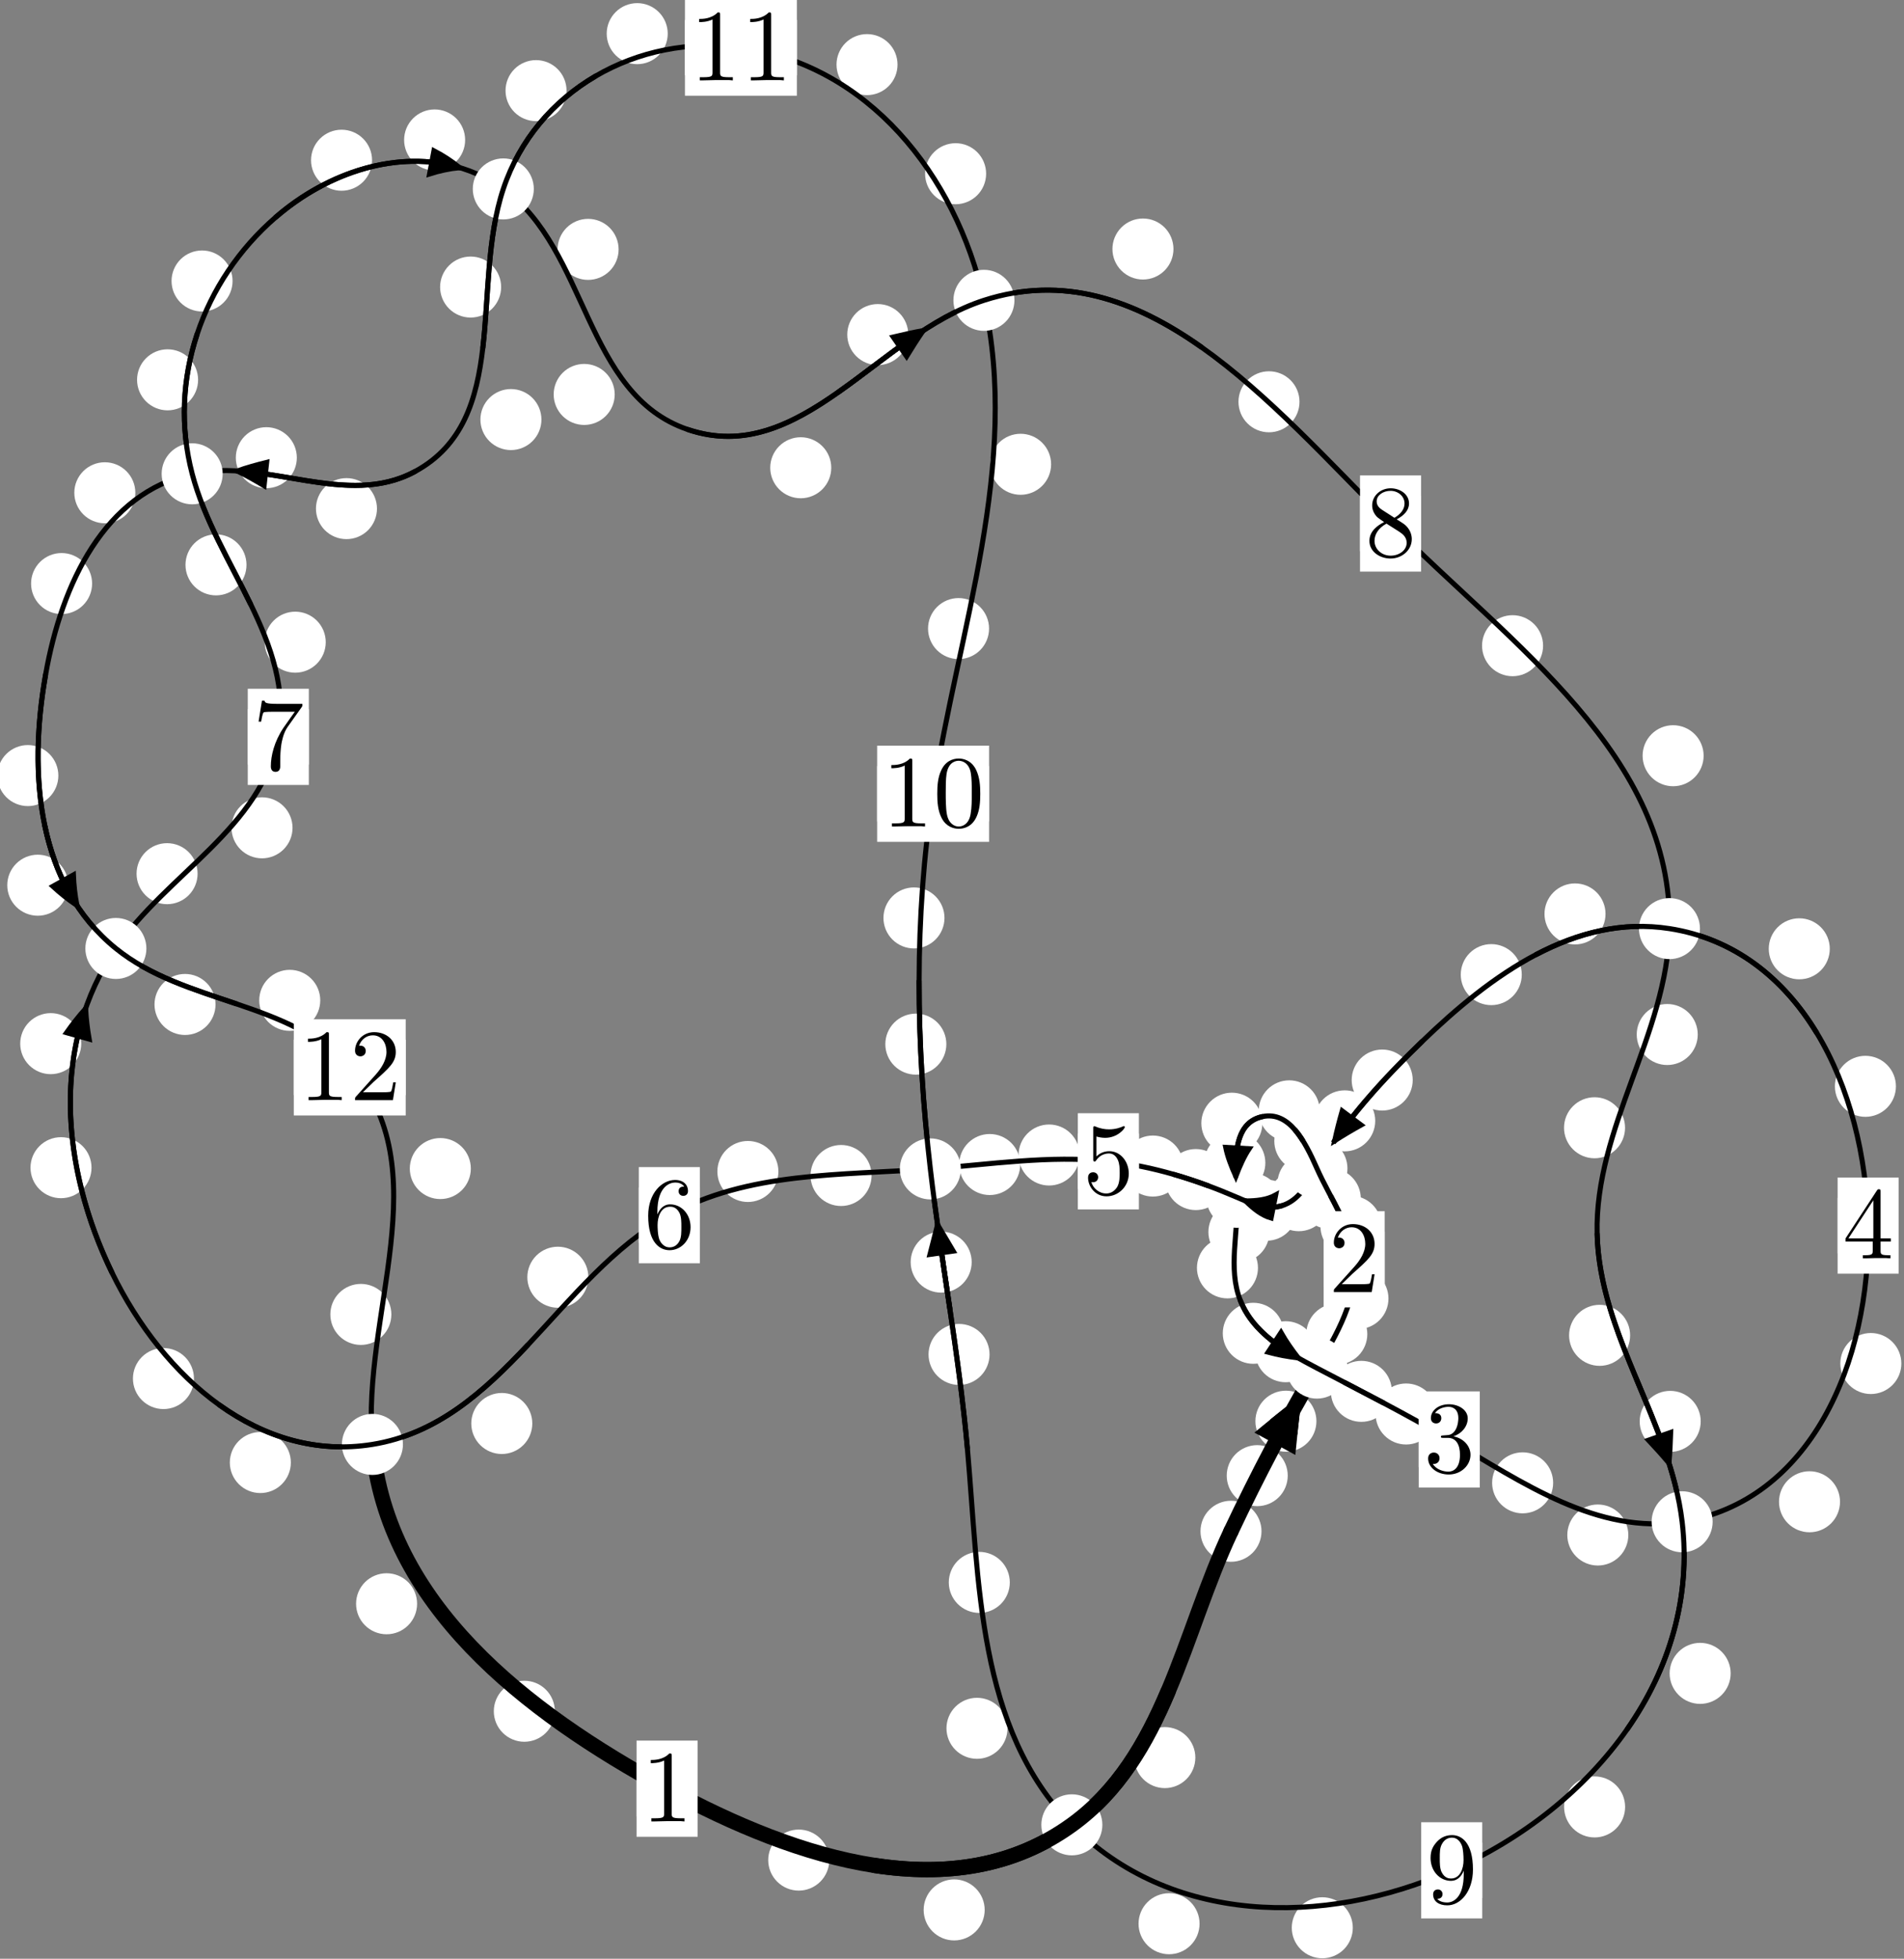 <?xml version="1.0"?>
<!-- Created by MetaPost 1.999 on 2021.07.05:2353 -->
<svg version="1.1" xmlns="http://www.w3.org/2000/svg" xmlns:xlink="http://www.w3.org/1999/xlink" width="186.505" height="191.851" viewBox="0 0 186.505 191.851">
<rect x="0" y="0" width="186.505" height="191.851" fill="#808080" stroke="none"/>
<!-- Original BoundingBox: -129.260239 -57.805389 57.244904 134.045685 -->
  <defs>
    <g transform="scale(0.01,0.01)" id="GLYPHcmr10_48">
      <path style="fill-rule: evenodd;" d="M460 -320C460 -400,455 -480,420 -554C374 -650,292 -666,250 -666C190 -666,117 -640,76 -547C44 -478,39 -400,39 -320C39 -245,43 -155,84 -79C127 2,200 22,249 22C303 22,379 1,423 -94C455 -163,460 -241,460 -320M249 -0C210 -0,151 -25,133 -121C122 -181,122 -273,122 -332C122 -396,122 -462,130 -516C149 -635,224 -644,249 -644C282 -644,348 -626,367 -527C377 -471,377 -395,377 -332C377 -257,377 -189,366 -125C351 -30,294 -0,249 -0"></path>
    </g>
    <g transform="scale(0.01,0.01)" id="GLYPHcmr10_49">
      <path style="fill-rule: evenodd;" d="M294 -640C294 -664,294 -666,271 -666C209 -602,121 -602,89 -602L89 -571C109 -571,168 -571,220 -597L220 -79C220 -43,217 -31,127 -31L95 -31L95 -0L257 -0L130 -3L217 -3L257 -3L297 -3L384 -3L419 -0L419 -31L387 -31C297 -31,294 -42,294 -79"></path>
    </g>
    <g transform="scale(0.01,0.01)" id="GLYPHcmr10_50">
      <path style="fill-rule: evenodd;" d="M127 -77L233 -180C389 -318,449 -372,449 -472C449 -586,359 -666,237 -666C124 -666,50 -574,50 -485C50 -429,100 -429,103 -429C120 -429,155 -441,155 -482C155 -508,137 -534,102 -534C94 -534,92 -534,89 -533C112 -598,166 -635,224 -635C315 -635,358 -554,358 -472C358 -392,308 -313,253 -251L61 -37C50 -26,50 -24,50 -0L421 -0L449 -174L424 -174C419 -144,412 -100,402 -85C395 -77,329 -77,307 -77"></path>
    </g>
    <g transform="scale(0.01,0.01)" id="GLYPHcmr10_51">
      <path style="fill-rule: evenodd;" d="M290 -352C372 -379,430 -449,430 -528C430 -610,342 -666,246 -666C145 -666,69 -606,69 -530C69 -497,91 -478,120 -478C151 -478,171 -500,171 -529C171 -579,124 -579,109 -579C140 -628,206 -641,242 -641C283 -641,338 -619,338 -529C338 -517,336 -459,310 -415C280 -367,246 -364,221 -363C213 -362,189 -360,182 -360C174 -359,167 -358,167 -348C167 -337,174 -337,191 -337L235 -337C317 -337,354 -269,354 -171C354 -35,285 -6,241 -6C198 -6,123 -23,88 -82C123 -77,154 -99,154 -137C154 -173,127 -193,98 -193C74 -193,42 -179,42 -135C42 -44,135 22,244 22C366 22,457 -69,457 -171C457 -253,394 -331,290 -352"></path>
    </g>
    <g transform="scale(0.01,0.01)" id="GLYPHcmr10_52">
      <path style="fill-rule: evenodd;" d="M294 -165L294 -78C294 -42,292 -31,218 -31L197 -31L197 -0L332 -0L238 -3L290 -3L332 -3L374 -3L427 -3L468 -0L468 -31L447 -31C373 -31,371 -42,371 -78L371 -165L471 -165L471 -196L371 -196L371 -651C371 -671,371 -677,355 -677C346 -677,343 -677,335 -665L28 -196L28 -165M300 -196L56 -196L300 -569"></path>
    </g>
    <g transform="scale(0.01,0.01)" id="GLYPHcmr10_53">
      <path style="fill-rule: evenodd;" d="M449 -201C449 -320,367 -420,259 -420C211 -420,168 -404,132 -369L132 -564C152 -558,185 -551,217 -551C340 -551,410 -642,410 -655C410 -661,407 -666,400 -666C399 -666,397 -666,392 -663C372 -654,323 -634,256 -634C216 -634,170 -641,123 -662C115 -665,113 -665,111 -665C101 -665,101 -657,101 -641L101 -345C101 -327,101 -319,115 -319C122 -319,124 -322,128 -328C139 -344,176 -398,257 -398C309 -398,334 -352,342 -334C358 -297,360 -258,360 -208C360 -173,360 -113,336 -71C312 -32,275 -6,229 -6C156 -6,99 -59,82 -118C85 -117,88 -116,99 -116C132 -116,149 -141,149 -165C149 -189,132 -214,99 -214C85 -214,50 -207,50 -161C50 -75,119 22,231 22C347 22,449 -74,449 -201"></path>
    </g>
    <g transform="scale(0.01,0.01)" id="GLYPHcmr10_54">
      <path style="fill-rule: evenodd;" d="M132 -328L132 -352C132 -605,256 -641,307 -641C331 -641,373 -635,395 -601C380 -601,340 -601,340 -556C340 -525,364 -510,386 -510C402 -510,432 -519,432 -558C432 -618,388 -666,305 -666C177 -666,42 -537,42 -316C42 -49,158 22,251 22C362 22,457 -72,457 -204C457 -331,368 -427,257 -427C189 -427,152 -376,132 -328M251 -6C188 -6,158 -66,152 -81C134 -128,134 -208,134 -226C134 -304,166 -404,256 -404C272 -404,318 -404,349 -342C367 -305,367 -254,367 -205C367 -157,367 -107,350 -71C320 -11,274 -6,251 -6"></path>
    </g>
    <g transform="scale(0.01,0.01)" id="GLYPHcmr10_55">
      <path style="fill-rule: evenodd;" d="M476 -609C485 -621,485 -623,485 -644L242 -644C120 -644,118 -657,114 -676L89 -676L56 -470L81 -470C84 -486,93 -549,106 -561C113 -567,191 -567,204 -567L411 -567C400 -551,321 -442,299 -409C209 -274,176 -135,176 -33C176 -23,176 22,222 22C268 22,268 -23,268 -33L268 -84C268 -139,271 -194,279 -248C283 -271,297 -357,341 -419"></path>
    </g>
    <g transform="scale(0.01,0.01)" id="GLYPHcmr10_56">
      <path style="fill-rule: evenodd;" d="M163 -457C117 -487,113 -521,113 -538C113 -599,178 -641,249 -641C322 -641,386 -589,386 -517C386 -460,347 -412,287 -377M309 -362C381 -399,430 -451,430 -517C430 -609,341 -666,250 -666C150 -666,69 -592,69 -499C69 -481,71 -436,113 -389C124 -377,161 -352,186 -335C128 -306,42 -250,42 -151C42 -45,144 22,249 22C362 22,457 -61,457 -168C457 -204,446 -249,408 -291C389 -312,373 -322,309 -362M209 -320L332 -242C360 -223,407 -193,407 -132C407 -58,332 -6,250 -6C164 -6,92 -68,92 -151C92 -209,124 -273,209 -320"></path>
    </g>
    <g transform="scale(0.01,0.01)" id="GLYPHcmr10_57">
      <path style="fill-rule: evenodd;" d="M367 -318L367 -286C367 -52,263 -6,205 -6C188 -6,134 -8,107 -42C151 -42,159 -71,159 -88C159 -119,135 -134,113 -134C97 -134,67 -125,67 -86C67 -19,121 22,206 22C335 22,457 -114,457 -329C457 -598,342 -666,253 -666C198 -666,149 -648,106 -603C65 -558,42 -516,42 -441C42 -316,130 -218,242 -218C303 -218,344 -260,367 -318M243 -241C227 -241,181 -241,150 -304C132 -341,132 -391,132 -440C132 -494,132 -541,153 -578C180 -628,218 -641,253 -641C299 -641,332 -607,349 -562C361 -530,365 -467,365 -421C365 -338,331 -241,243 -241"></path>
    </g>
  </defs>
  <path d="M126.14 144.534C126.14 143.741,125.825 142.981,125.265 142.42C124.704 141.86,123.944 141.545,123.151 141.545C122.359 141.545,121.599 141.86,121.038 142.42C120.478 142.981,120.163 143.741,120.163 144.534C120.163 145.326,120.478 146.086,121.038 146.647C121.599 147.207,122.359 147.522,123.151 147.522C123.944 147.522,124.704 147.207,125.265 146.647C125.825 146.086,126.14 145.326,126.14 144.534Z" style="fill: rgb(100%,100%,100%);stroke: none;"></path>
  <path d="M123.57 149.982C123.57 149.189,123.255 148.429,122.695 147.869C122.134 147.308,121.374 146.993,120.582 146.993C119.789 146.993,119.029 147.308,118.468 147.869C117.908 148.429,117.593 149.189,117.593 149.982C117.593 150.775,117.908 151.535,118.468 152.095C119.029 152.656,119.789 152.971,120.582 152.971C121.374 152.971,122.134 152.656,122.695 152.095C123.255 151.535,123.57 150.775,123.57 149.982Z" style="fill: rgb(100%,100%,100%);stroke: none;"></path>
  <path d="M133.934 130.671C133.934 129.878,133.619 129.118,133.059 128.558C132.498 127.997,131.738 127.682,130.946 127.682C130.153 127.682,129.393 127.997,128.832 128.558C128.272 129.118,127.957 129.878,127.957 130.671C127.957 131.464,128.272 132.224,128.832 132.784C129.393 133.345,130.153 133.66,130.946 133.66C131.738 133.66,132.498 133.345,133.059 132.784C133.619 132.224,133.934 131.464,133.934 130.671Z" style="fill: rgb(100%,100%,100%);stroke: none;"></path>
  <path d="M128.949 139.201C128.949 138.408,128.634 137.648,128.074 137.088C127.513 136.527,126.753 136.212,125.96 136.212C125.168 136.212,124.407 136.527,123.847 137.088C123.286 137.648,122.972 138.408,122.972 139.201C122.972 139.994,123.286 140.754,123.847 141.314C124.407 141.875,125.168 142.19,125.96 142.19C126.753 142.19,127.513 141.875,128.074 141.314C128.634 140.754,128.949 139.994,128.949 139.201Z" style="fill: rgb(100%,100%,100%);stroke: none;"></path>
  <path d="M135.322 120.111C135.322 119.319,135.007 118.559,134.447 117.998C133.887 117.438,133.126 117.123,132.334 117.123C131.541 117.123,130.781 117.438,130.22 117.998C129.66 118.559,129.345 119.319,129.345 120.111C129.345 120.904,129.66 121.664,130.22 122.225C130.781 122.785,131.541 123.1,132.334 123.1C133.126 123.1,133.887 122.785,134.447 122.225C135.007 121.664,135.322 120.904,135.322 120.111Z" style="fill: rgb(100%,100%,100%);stroke: none;"></path>
  <path d="M136.006 127.189C136.006 126.397,135.691 125.637,135.13 125.076C134.57 124.516,133.81 124.201,133.017 124.201C132.224 124.201,131.464 124.516,130.904 125.076C130.343 125.637,130.028 126.397,130.028 127.189C130.028 127.982,130.343 128.742,130.904 129.303C131.464 129.863,132.224 130.178,133.017 130.178C133.81 130.178,134.57 129.863,135.13 129.303C135.691 128.742,136.006 127.982,136.006 127.189Z" style="fill: rgb(100%,100%,100%);stroke: none;"></path>
  <path d="M130.8 111.758C130.8 110.965,130.485 110.205,129.925 109.645C129.364 109.084,128.604 108.769,127.811 108.769C127.019 108.769,126.258 109.084,125.698 109.645C125.137 110.205,124.823 110.965,124.823 111.758C124.823 112.551,125.137 113.311,125.698 113.871C126.258 114.432,127.019 114.747,127.811 114.747C128.604 114.747,129.364 114.432,129.925 113.871C130.485 113.311,130.8 112.551,130.8 111.758Z" style="fill: rgb(100%,100%,100%);stroke: none;"></path>
  <path d="M133.297 117.401C133.297 116.609,132.982 115.848,132.421 115.288C131.861 114.728,131.101 114.413,130.308 114.413C129.515 114.413,128.755 114.728,128.195 115.288C127.634 115.848,127.319 116.609,127.319 117.401C127.319 118.194,127.634 118.954,128.195 119.515C128.755 120.075,129.515 120.39,130.308 120.39C131.101 120.39,131.861 120.075,132.421 119.515C132.982 118.954,133.297 118.194,133.297 117.401Z" style="fill: rgb(100%,100%,100%);stroke: none;"></path>
  <path d="M123.654 110.013C123.654 109.22,123.339 108.46,122.778 107.9C122.218 107.339,121.458 107.024,120.665 107.024C119.872 107.024,119.112 107.339,118.552 107.9C117.991 108.46,117.676 109.22,117.676 110.013C117.676 110.806,117.991 111.566,118.552 112.126C119.112 112.687,119.872 113.002,120.665 113.002C121.458 113.002,122.218 112.687,122.778 112.126C123.339 111.566,123.654 110.806,123.654 110.013Z" style="fill: rgb(100%,100%,100%);stroke: none;"></path>
  <path d="M129.275 108.803C129.275 108.01,128.96 107.25,128.4 106.69C127.839 106.129,127.079 105.814,126.287 105.814C125.494 105.814,124.734 106.129,124.173 106.69C123.613 107.25,123.298 108.01,123.298 108.803C123.298 109.596,123.613 110.356,124.173 110.916C124.734 111.477,125.494 111.792,126.287 111.792C127.079 111.792,127.839 111.477,128.4 110.916C128.96 110.356,129.275 109.596,129.275 108.803Z" style="fill: rgb(100%,100%,100%);stroke: none;"></path>
  <path d="M124.346 120.671C124.346 119.878,124.031 119.118,123.47 118.557C122.91 117.997,122.15 117.682,121.357 117.682C120.564 117.682,119.804 117.997,119.244 118.557C118.683 119.118,118.368 119.878,118.368 120.671C118.368 121.463,118.683 122.224,119.244 122.784C119.804 123.345,120.564 123.66,121.357 123.66C122.15 123.66,122.91 123.345,123.47 122.784C124.031 122.224,124.346 121.463,124.346 120.671Z" style="fill: rgb(100%,100%,100%);stroke: none;"></path>
  <path d="M123.946 113.899C123.946 113.107,123.631 112.347,123.07 111.786C122.51 111.226,121.75 110.911,120.957 110.911C120.164 110.911,119.404 111.226,118.844 111.786C118.283 112.347,117.968 113.107,117.968 113.899C117.968 114.692,118.283 115.452,118.844 116.013C119.404 116.573,120.164 116.888,120.957 116.888C121.75 116.888,122.51 116.573,123.07 116.013C123.631 115.452,123.946 114.692,123.946 113.899Z" style="fill: rgb(100%,100%,100%);stroke: none;"></path>
  <path d="M125.754 130.591C125.754 129.798,125.439 129.038,124.879 128.478C124.318 127.917,123.558 127.602,122.766 127.602C121.973 127.602,121.213 127.917,120.652 128.478C120.092 129.038,119.777 129.798,119.777 130.591C119.777 131.384,120.092 132.144,120.652 132.704C121.213 133.265,121.973 133.58,122.766 133.58C123.558 133.58,124.318 133.265,124.879 132.704C125.439 132.144,125.754 131.384,125.754 130.591Z" style="fill: rgb(100%,100%,100%);stroke: none;"></path>
  <path d="M123.223 124.183C123.223 123.39,122.909 122.63,122.348 122.07C121.788 121.509,121.027 121.194,120.235 121.194C119.442 121.194,118.682 121.509,118.121 122.07C117.561 122.63,117.246 123.39,117.246 124.183C117.246 124.976,117.561 125.736,118.121 126.296C118.682 126.857,119.442 127.172,120.235 127.172C121.027 127.172,121.788 126.857,122.348 126.296C122.909 125.736,123.223 124.976,123.223 124.183Z" style="fill: rgb(100%,100%,100%);stroke: none;"></path>
  <path d="M136.338 136.278C136.338 135.485,136.023 134.725,135.463 134.164C134.902 133.604,134.142 133.289,133.35 133.289C132.557 133.289,131.797 133.604,131.236 134.164C130.676 134.725,130.361 135.485,130.361 136.278C130.361 137.07,130.676 137.831,131.236 138.391C131.797 138.952,132.557 139.266,133.35 139.266C134.142 139.266,134.902 138.952,135.463 138.391C136.023 137.831,136.338 137.07,136.338 136.278Z" style="fill: rgb(100%,100%,100%);stroke: none;"></path>
  <path d="M128.927 132.397C128.927 131.604,128.612 130.844,128.052 130.283C127.491 129.723,126.731 129.408,125.938 129.408C125.146 129.408,124.386 129.723,123.825 130.283C123.265 130.844,122.95 131.604,122.95 132.397C122.95 133.189,123.265 133.95,123.825 134.51C124.386 135.071,125.146 135.385,125.938 135.385C126.731 135.385,127.491 135.071,128.052 134.51C128.612 133.95,128.927 133.189,128.927 132.397Z" style="fill: rgb(100%,100%,100%);stroke: none;"></path>
  <path d="M152.138 145.238C152.138 144.445,151.823 143.685,151.262 143.125C150.702 142.564,149.942 142.249,149.149 142.249C148.356 142.249,147.596 142.564,147.036 143.125C146.475 143.685,146.16 144.445,146.16 145.238C146.16 146.031,146.475 146.791,147.036 147.351C147.596 147.912,148.356 148.227,149.149 148.227C149.942 148.227,150.702 147.912,151.262 147.351C151.823 146.791,152.138 146.031,152.138 145.238Z" style="fill: rgb(100%,100%,100%);stroke: none;"></path>
  <path d="M140.722 138.495C140.722 137.702,140.407 136.942,139.847 136.381C139.286 135.821,138.526 135.506,137.734 135.506C136.941 135.506,136.181 135.821,135.62 136.381C135.06 136.942,134.745 137.702,134.745 138.495C134.745 139.288,135.06 140.048,135.62 140.608C136.181 141.169,136.941 141.484,137.734 141.484C138.526 141.484,139.286 141.169,139.847 140.608C140.407 140.048,140.722 139.288,140.722 138.495Z" style="fill: rgb(100%,100%,100%);stroke: none;"></path>
  <path d="M180.238 147.093C180.238 146.3,179.923 145.54,179.363 144.979C178.802 144.419,178.042 144.104,177.249 144.104C176.457 144.104,175.697 144.419,175.136 144.979C174.576 145.54,174.261 146.3,174.261 147.093C174.261 147.885,174.576 148.645,175.136 149.206C175.697 149.766,176.457 150.081,177.249 150.081C178.042 150.081,178.802 149.766,179.363 149.206C179.923 148.645,180.238 147.885,180.238 147.093Z" style="fill: rgb(100%,100%,100%);stroke: none;"></path>
  <path d="M159.501 150.348C159.501 149.556,159.186 148.795,158.626 148.235C158.065 147.674,157.305 147.36,156.512 147.36C155.72 147.36,154.96 147.674,154.399 148.235C153.839 148.795,153.524 149.556,153.524 150.348C153.524 151.141,153.839 151.901,154.399 152.462C154.96 153.022,155.72 153.337,156.512 153.337C157.305 153.337,158.065 153.022,158.626 152.462C159.186 151.901,159.501 151.141,159.501 150.348Z" style="fill: rgb(100%,100%,100%);stroke: none;"></path>
  <path d="M185.714 106.401C185.714 105.609,185.399 104.848,184.838 104.288C184.278 103.727,183.518 103.413,182.725 103.413C181.932 103.413,181.172 103.727,180.612 104.288C180.051 104.848,179.736 105.609,179.736 106.401C179.736 107.194,180.051 107.954,180.612 108.515C181.172 109.075,181.932 109.39,182.725 109.39C183.518 109.39,184.278 109.075,184.838 108.515C185.399 107.954,185.714 107.194,185.714 106.401Z" style="fill: rgb(100%,100%,100%);stroke: none;"></path>
  <path d="M186.245 133.552C186.245 132.759,185.93 131.999,185.369 131.438C184.809 130.878,184.049 130.563,183.256 130.563C182.463 130.563,181.703 130.878,181.143 131.438C180.582 131.999,180.267 132.759,180.267 133.552C180.267 134.344,180.582 135.104,181.143 135.665C181.703 136.225,182.463 136.54,183.256 136.54C184.049 136.54,184.809 136.225,185.369 135.665C185.93 135.104,186.245 134.344,186.245 133.552Z" style="fill: rgb(100%,100%,100%);stroke: none;"></path>
  <path d="M157.268 89.514C157.268 88.722,156.953 87.962,156.393 87.401C155.832 86.841,155.072 86.526,154.279 86.526C153.487 86.526,152.726 86.841,152.166 87.401C151.605 87.962,151.29 88.722,151.29 89.514C151.29 90.307,151.605 91.067,152.166 91.628C152.726 92.188,153.487 92.503,154.279 92.503C155.072 92.503,155.832 92.188,156.393 91.628C156.953 91.067,157.268 90.307,157.268 89.514Z" style="fill: rgb(100%,100%,100%);stroke: none;"></path>
  <path d="M179.235 92.932C179.235 92.139,178.92 91.379,178.36 90.818C177.799 90.258,177.039 89.943,176.246 89.943C175.454 89.943,174.694 90.258,174.133 90.818C173.573 91.379,173.258 92.139,173.258 92.932C173.258 93.724,173.573 94.485,174.133 95.045C174.694 95.606,175.454 95.92,176.246 95.92C177.039 95.92,177.799 95.606,178.36 95.045C178.92 94.485,179.235 93.724,179.235 92.932Z" style="fill: rgb(100%,100%,100%);stroke: none;"></path>
  <path d="M138.382 105.787C138.382 104.994,138.067 104.234,137.506 103.673C136.946 103.113,136.186 102.798,135.393 102.798C134.6 102.798,133.84 103.113,133.28 103.673C132.719 104.234,132.404 104.994,132.404 105.787C132.404 106.579,132.719 107.34,133.28 107.9C133.84 108.46,134.6 108.775,135.393 108.775C136.186 108.775,136.946 108.46,137.506 107.9C138.067 107.34,138.382 106.579,138.382 105.787Z" style="fill: rgb(100%,100%,100%);stroke: none;"></path>
  <path d="M149.064 95.461C149.064 94.668,148.749 93.908,148.189 93.347C147.628 92.787,146.868 92.472,146.075 92.472C145.283 92.472,144.523 92.787,143.962 93.347C143.402 93.908,143.087 94.668,143.087 95.461C143.087 96.253,143.402 97.013,143.962 97.574C144.523 98.134,145.283 98.449,146.075 98.449C146.868 98.449,147.628 98.134,148.189 97.574C148.749 97.013,149.064 96.253,149.064 95.461Z" style="fill: rgb(100%,100%,100%);stroke: none;"></path>
  <path d="M131.108 115.954C131.108 115.161,130.793 114.401,130.233 113.841C129.672 113.28,128.912 112.965,128.119 112.965C127.327 112.965,126.566 113.28,126.006 113.841C125.445 114.401,125.13 115.161,125.13 115.954C125.13 116.747,125.445 117.507,126.006 118.068C126.566 118.628,127.327 118.943,128.119 118.943C128.912 118.943,129.672 118.628,130.233 118.068C130.793 117.507,131.108 116.747,131.108 115.954Z" style="fill: rgb(100%,100%,100%);stroke: none;"></path>
  <path d="M134.709 109.784C134.709 108.991,134.394 108.231,133.833 107.67C133.273 107.11,132.513 106.795,131.72 106.795C130.927 106.795,130.167 107.11,129.607 107.67C129.046 108.231,128.731 108.991,128.731 109.784C128.731 110.576,129.046 111.337,129.607 111.897C130.167 112.458,130.927 112.772,131.72 112.772C132.513 112.772,133.273 112.458,133.833 111.897C134.394 111.337,134.709 110.576,134.709 109.784Z" style="fill: rgb(100%,100%,100%);stroke: none;"></path>
  <path d="M127.057 118.537C127.057 117.745,126.742 116.984,126.181 116.424C125.621 115.863,124.861 115.548,124.068 115.548C123.275 115.548,122.515 115.863,121.955 116.424C121.394 116.984,121.079 117.745,121.079 118.537C121.079 119.33,121.394 120.09,121.955 120.651C122.515 121.211,123.275 121.526,124.068 121.526C124.861 121.526,125.621 121.211,126.181 120.651C126.742 120.09,127.057 119.33,127.057 118.537Z" style="fill: rgb(100%,100%,100%);stroke: none;"></path>
  <path d="M130.208 117.603C130.208 116.81,129.893 116.05,129.332 115.49C128.772 114.929,128.012 114.614,127.219 114.614C126.426 114.614,125.666 114.929,125.106 115.49C124.545 116.05,124.23 116.81,124.23 117.603C124.23 118.396,124.545 119.156,125.106 119.716C125.666 120.277,126.426 120.592,127.219 120.592C128.012 120.592,128.772 120.277,129.332 119.716C129.893 119.156,130.208 118.396,130.208 117.603Z" style="fill: rgb(100%,100%,100%);stroke: none;"></path>
  <path d="M120.122 115.534C120.122 114.742,119.807 113.981,119.246 113.421C118.686 112.86,117.926 112.545,117.133 112.545C116.34 112.545,115.58 112.86,115.02 113.421C114.459 113.981,114.144 114.742,114.144 115.534C114.144 116.327,114.459 117.087,115.02 117.648C115.58 118.208,116.34 118.523,117.133 118.523C117.926 118.523,118.686 118.208,119.246 117.648C119.807 117.087,120.122 116.327,120.122 115.534Z" style="fill: rgb(100%,100%,100%);stroke: none;"></path>
  <path d="M125.56 117.879C125.56 117.086,125.245 116.326,124.684 115.766C124.124 115.205,123.364 114.89,122.571 114.89C121.778 114.89,121.018 115.205,120.458 115.766C119.897 116.326,119.582 117.086,119.582 117.879C119.582 118.672,119.897 119.432,120.458 119.992C121.018 120.553,121.778 120.868,122.571 120.868C123.364 120.868,124.124 120.553,124.684 119.992C125.245 119.432,125.56 118.672,125.56 117.879Z" style="fill: rgb(100%,100%,100%);stroke: none;"></path>
  <path d="M105.753 113.128C105.753 112.336,105.438 111.575,104.877 111.015C104.317 110.455,103.556 110.14,102.764 110.14C101.971 110.14,101.211 110.455,100.65 111.015C100.09 111.575,99.775 112.336,99.775 113.128C99.775 113.921,100.09 114.681,100.65 115.242C101.211 115.802,101.971 116.117,102.764 116.117C103.556 116.117,104.317 115.802,104.877 115.242C105.438 114.681,105.753 113.921,105.753 113.128Z" style="fill: rgb(100%,100%,100%);stroke: none;"></path>
  <path d="M115.916 114.21C115.916 113.418,115.601 112.657,115.041 112.097C114.48 111.536,113.72 111.222,112.927 111.222C112.135 111.222,111.375 111.536,110.814 112.097C110.254 112.657,109.939 113.418,109.939 114.21C109.939 115.003,110.254 115.763,110.814 116.324C111.375 116.884,112.135 117.199,112.927 117.199C113.72 117.199,114.48 116.884,115.041 116.324C115.601 115.763,115.916 115.003,115.916 114.21Z" style="fill: rgb(100%,100%,100%);stroke: none;"></path>
  <path d="M85.375 115.136C85.375 114.343,85.06 113.583,84.499 113.022C83.939 112.462,83.179 112.147,82.386 112.147C81.593 112.147,80.833 112.462,80.273 113.022C79.712 113.583,79.397 114.343,79.397 115.136C79.397 115.928,79.712 116.689,80.273 117.249C80.833 117.81,81.593 118.124,82.386 118.124C83.179 118.124,83.939 117.81,84.499 117.249C85.06 116.689,85.375 115.928,85.375 115.136Z" style="fill: rgb(100%,100%,100%);stroke: none;"></path>
  <path d="M99.935 114.061C99.935 113.268,99.62 112.508,99.06 111.947C98.5 111.387,97.739 111.072,96.947 111.072C96.154 111.072,95.394 111.387,94.833 111.947C94.273 112.508,93.958 113.268,93.958 114.061C93.958 114.853,94.273 115.614,94.833 116.174C95.394 116.735,96.154 117.05,96.947 117.05C97.739 117.05,98.5 116.735,99.06 116.174C99.62 115.614,99.935 114.853,99.935 114.061Z" style="fill: rgb(100%,100%,100%);stroke: none;"></path>
  <path d="M57.632 125.099C57.632 124.306,57.317 123.546,56.757 122.986C56.196 122.425,55.436 122.11,54.644 122.11C53.851 122.11,53.091 122.425,52.53 122.986C51.97 123.546,51.655 124.306,51.655 125.099C51.655 125.892,51.97 126.652,52.53 127.212C53.091 127.773,53.851 128.088,54.644 128.088C55.436 128.088,56.196 127.773,56.757 127.212C57.317 126.652,57.632 125.892,57.632 125.099Z" style="fill: rgb(100%,100%,100%);stroke: none;"></path>
  <path d="M76.246 114.742C76.246 113.949,75.931 113.189,75.371 112.628C74.81 112.068,74.05 111.753,73.258 111.753C72.465 111.753,71.705 112.068,71.144 112.628C70.584 113.189,70.269 113.949,70.269 114.742C70.269 115.534,70.584 116.294,71.144 116.855C71.705 117.415,72.465 117.73,73.258 117.73C74.05 117.73,74.81 117.415,75.371 116.855C75.931 116.294,76.246 115.534,76.246 114.742Z" style="fill: rgb(100%,100%,100%);stroke: none;"></path>
  <path d="M28.49 143.25C28.49 142.457,28.175 141.697,27.614 141.137C27.054 140.576,26.294 140.261,25.501 140.261C24.708 140.261,23.948 140.576,23.388 141.137C22.827 141.697,22.512 142.457,22.512 143.25C22.512 144.043,22.827 144.803,23.388 145.363C23.948 145.924,24.708 146.239,25.501 146.239C26.294 146.239,27.054 145.924,27.614 145.363C28.175 144.803,28.49 144.043,28.49 143.25Z" style="fill: rgb(100%,100%,100%);stroke: none;"></path>
  <path d="M52.141 139.425C52.141 138.632,51.826 137.872,51.266 137.312C50.705 136.751,49.945 136.436,49.152 136.436C48.36 136.436,47.6 136.751,47.039 137.312C46.479 137.872,46.164 138.632,46.164 139.425C46.164 140.218,46.479 140.978,47.039 141.538C47.6 142.099,48.36 142.414,49.152 142.414C49.945 142.414,50.705 142.099,51.266 141.538C51.826 140.978,52.141 140.218,52.141 139.425Z" style="fill: rgb(100%,100%,100%);stroke: none;"></path>
  <path d="M8.965 114.371C8.965 113.578,8.65 112.818,8.09 112.257C7.529 111.697,6.769 111.382,5.976 111.382C5.184 111.382,4.423 111.697,3.863 112.257C3.302 112.818,2.987 113.578,2.987 114.371C2.987 115.163,3.302 115.923,3.863 116.484C4.423 117.044,5.184 117.359,5.976 117.359C6.769 117.359,7.529 117.044,8.09 116.484C8.65 115.923,8.965 115.163,8.965 114.371Z" style="fill: rgb(100%,100%,100%);stroke: none;"></path>
  <path d="M18.999 135.024C18.999 134.231,18.684 133.471,18.124 132.911C17.563 132.35,16.803 132.035,16.011 132.035C15.218 132.035,14.458 132.35,13.897 132.911C13.337 133.471,13.022 134.231,13.022 135.024C13.022 135.817,13.337 136.577,13.897 137.137C14.458 137.698,15.218 138.013,16.011 138.013C16.803 138.013,17.563 137.698,18.124 137.137C18.684 136.577,18.999 135.817,18.999 135.024Z" style="fill: rgb(100%,100%,100%);stroke: none;"></path>
  <path d="M19.355 85.574C19.355 84.781,19.04 84.021,18.479 83.46C17.919 82.9,17.159 82.585,16.366 82.585C15.573 82.585,14.813 82.9,14.253 83.46C13.692 84.021,13.377 84.781,13.377 85.574C13.377 86.366,13.692 87.127,14.253 87.687C14.813 88.247,15.573 88.562,16.366 88.562C17.159 88.562,17.919 88.247,18.479 87.687C19.04 87.127,19.355 86.366,19.355 85.574Z" style="fill: rgb(100%,100%,100%);stroke: none;"></path>
  <path d="M7.957 102.221C7.957 101.428,7.642 100.668,7.082 100.107C6.521 99.547,5.761 99.232,4.968 99.232C4.176 99.232,3.416 99.547,2.855 100.107C2.295 100.668,1.98 101.428,1.98 102.221C1.98 103.014,2.295 103.774,2.855 104.334C3.416 104.895,4.176 105.21,4.968 105.21C5.761 105.21,6.521 104.895,7.082 104.334C7.642 103.774,7.957 103.014,7.957 102.221Z" style="fill: rgb(100%,100%,100%);stroke: none;"></path>
  <path d="M31.908 62.899C31.908 62.106,31.593 61.346,31.033 60.786C30.472 60.225,29.712 59.91,28.919 59.91C28.127 59.91,27.366 60.225,26.806 60.786C26.245 61.346,25.93 62.106,25.93 62.899C25.93 63.692,26.245 64.452,26.806 65.012C27.366 65.573,28.127 65.888,28.919 65.888C29.712 65.888,30.472 65.573,31.033 65.012C31.593 64.452,31.908 63.692,31.908 62.899Z" style="fill: rgb(100%,100%,100%);stroke: none;"></path>
  <path d="M28.655 81.082C28.655 80.289,28.34 79.529,27.78 78.968C27.219 78.408,26.459 78.093,25.666 78.093C24.874 78.093,24.113 78.408,23.553 78.968C22.993 79.529,22.678 80.289,22.678 81.082C22.678 81.874,22.993 82.634,23.553 83.195C24.113 83.755,24.874 84.07,25.666 84.07C26.459 84.07,27.219 83.755,27.78 83.195C28.34 82.634,28.655 81.874,28.655 81.082Z" style="fill: rgb(100%,100%,100%);stroke: none;"></path>
  <path d="M19.404 37.202C19.404 36.409,19.089 35.649,18.529 35.089C17.968 34.528,17.208 34.213,16.415 34.213C15.623 34.213,14.862 34.528,14.302 35.089C13.741 35.649,13.426 36.409,13.426 37.202C13.426 37.995,13.741 38.755,14.302 39.315C14.862 39.876,15.623 40.191,16.415 40.191C17.208 40.191,17.968 39.876,18.529 39.315C19.089 38.755,19.404 37.995,19.404 37.202Z" style="fill: rgb(100%,100%,100%);stroke: none;"></path>
  <path d="M24.146 55.327C24.146 54.534,23.831 53.774,23.271 53.213C22.71 52.653,21.95 52.338,21.157 52.338C20.365 52.338,19.604 52.653,19.044 53.213C18.483 53.774,18.169 54.534,18.169 55.327C18.169 56.119,18.483 56.879,19.044 57.44C19.604 58,20.365 58.315,21.157 58.315C21.95 58.315,22.71 58,23.271 57.44C23.831 56.879,24.146 56.119,24.146 55.327Z" style="fill: rgb(100%,100%,100%);stroke: none;"></path>
  <path d="M36.446 15.693C36.446 14.901,36.131 14.14,35.57 13.58C35.01 13.019,34.25 12.705,33.457 12.705C32.664 12.705,31.904 13.019,31.344 13.58C30.783 14.14,30.468 14.901,30.468 15.693C30.468 16.486,30.783 17.246,31.344 17.807C31.904 18.367,32.664 18.682,33.457 18.682C34.25 18.682,35.01 18.367,35.57 17.807C36.131 17.246,36.446 16.486,36.446 15.693Z" style="fill: rgb(100%,100%,100%);stroke: none;"></path>
  <path d="M22.781 27.522C22.781 26.729,22.466 25.969,21.906 25.409C21.345 24.848,20.585 24.533,19.793 24.533C19 24.533,18.24 24.848,17.679 25.409C17.119 25.969,16.804 26.729,16.804 27.522C16.804 28.315,17.119 29.075,17.679 29.635C18.24 30.196,19 30.511,19.793 30.511C20.585 30.511,21.345 30.196,21.906 29.635C22.466 29.075,22.781 28.315,22.781 27.522Z" style="fill: rgb(100%,100%,100%);stroke: none;"></path>
  <path d="M60.596 24.426C60.596 23.633,60.281 22.873,59.721 22.313C59.16 21.752,58.4 21.437,57.607 21.437C56.815 21.437,56.054 21.752,55.494 22.313C54.934 22.873,54.619 23.633,54.619 24.426C54.619 25.219,54.934 25.979,55.494 26.539C56.054 27.1,56.815 27.415,57.607 27.415C58.4 27.415,59.16 27.1,59.721 26.539C60.281 25.979,60.596 25.219,60.596 24.426Z" style="fill: rgb(100%,100%,100%);stroke: none;"></path>
  <path d="M45.562 13.708C45.562 12.915,45.247 12.155,44.687 11.595C44.126 11.034,43.366 10.719,42.573 10.719C41.781 10.719,41.021 11.034,40.46 11.595C39.9 12.155,39.585 12.915,39.585 13.708C39.585 14.501,39.9 15.261,40.46 15.821C41.021 16.382,41.781 16.697,42.573 16.697C43.366 16.697,44.126 16.382,44.687 15.821C45.247 15.261,45.562 14.501,45.562 13.708Z" style="fill: rgb(100%,100%,100%);stroke: none;"></path>
  <path d="M81.425 45.815C81.425 45.022,81.11 44.262,80.549 43.701C79.989 43.141,79.229 42.826,78.436 42.826C77.643 42.826,76.883 43.141,76.323 43.701C75.762 44.262,75.447 45.022,75.447 45.815C75.447 46.607,75.762 47.367,76.323 47.928C76.883 48.488,77.643 48.803,78.436 48.803C79.229 48.803,79.989 48.488,80.549 47.928C81.11 47.367,81.425 46.607,81.425 45.815Z" style="fill: rgb(100%,100%,100%);stroke: none;"></path>
  <path d="M60.213 38.634C60.213 37.841,59.898 37.081,59.337 36.52C58.777 35.96,58.016 35.645,57.224 35.645C56.431 35.645,55.671 35.96,55.11 36.52C54.55 37.081,54.235 37.841,54.235 38.634C54.235 39.426,54.55 40.186,55.11 40.747C55.671 41.307,56.431 41.622,57.224 41.622C58.016 41.622,58.777 41.307,59.337 40.747C59.898 40.186,60.213 39.426,60.213 38.634Z" style="fill: rgb(100%,100%,100%);stroke: none;"></path>
  <path d="M114.946 24.39C114.946 23.598,114.631 22.837,114.07 22.277C113.51 21.716,112.75 21.402,111.957 21.402C111.164 21.402,110.404 21.716,109.844 22.277C109.283 22.837,108.968 23.598,108.968 24.39C108.968 25.183,109.283 25.943,109.844 26.504C110.404 27.064,111.164 27.379,111.957 27.379C112.75 27.379,113.51 27.064,114.07 26.504C114.631 25.943,114.946 25.183,114.946 24.39Z" style="fill: rgb(100%,100%,100%);stroke: none;"></path>
  <path d="M88.97 32.771C88.97 31.978,88.655 31.218,88.095 30.658C87.534 30.097,86.774 29.782,85.982 29.782C85.189 29.782,84.429 30.097,83.868 30.658C83.308 31.218,82.993 31.978,82.993 32.771C82.993 33.564,83.308 34.324,83.868 34.884C84.429 35.445,85.189 35.76,85.982 35.76C86.774 35.76,87.534 35.445,88.095 34.884C88.655 34.324,88.97 33.564,88.97 32.771Z" style="fill: rgb(100%,100%,100%);stroke: none;"></path>
  <path d="M151.152 63.244C151.152 62.452,150.837 61.692,150.276 61.131C149.716 60.571,148.956 60.256,148.163 60.256C147.37 60.256,146.61 60.571,146.05 61.131C145.489 61.692,145.174 62.452,145.174 63.244C145.174 64.037,145.489 64.797,146.05 65.358C146.61 65.918,147.37 66.233,148.163 66.233C148.956 66.233,149.716 65.918,150.276 65.358C150.837 64.797,151.152 64.037,151.152 63.244Z" style="fill: rgb(100%,100%,100%);stroke: none;"></path>
  <path d="M127.292 39.354C127.292 38.561,126.977 37.801,126.416 37.24C125.856 36.68,125.096 36.365,124.303 36.365C123.51 36.365,122.75 36.68,122.19 37.24C121.629 37.801,121.314 38.561,121.314 39.354C121.314 40.146,121.629 40.907,122.19 41.467C122.75 42.027,123.51 42.342,124.303 42.342C125.096 42.342,125.856 42.027,126.416 41.467C126.977 40.907,127.292 40.146,127.292 39.354Z" style="fill: rgb(100%,100%,100%);stroke: none;"></path>
  <path d="M166.302 101.326C166.302 100.534,165.987 99.774,165.426 99.213C164.866 98.653,164.106 98.338,163.313 98.338C162.52 98.338,161.76 98.653,161.2 99.213C160.639 99.774,160.324 100.534,160.324 101.326C160.324 102.119,160.639 102.879,161.2 103.44C161.76 104,162.52 104.315,163.313 104.315C164.106 104.315,164.866 104,165.426 103.44C165.987 102.879,166.302 102.119,166.302 101.326Z" style="fill: rgb(100%,100%,100%);stroke: none;"></path>
  <path d="M166.878 74.021C166.878 73.228,166.563 72.468,166.002 71.908C165.442 71.347,164.681 71.032,163.889 71.032C163.096 71.032,162.336 71.347,161.775 71.908C161.215 72.468,160.9 73.228,160.9 74.021C160.9 74.814,161.215 75.574,161.775 76.134C162.336 76.695,163.096 77.01,163.889 77.01C164.681 77.01,165.442 76.695,166.002 76.134C166.563 75.574,166.878 74.814,166.878 74.021Z" style="fill: rgb(100%,100%,100%);stroke: none;"></path>
  <path d="M159.677 130.791C159.677 129.998,159.362 129.238,158.801 128.678C158.241 128.117,157.481 127.802,156.688 127.802C155.895 127.802,155.135 128.117,154.575 128.678C154.014 129.238,153.699 129.998,153.699 130.791C153.699 131.584,154.014 132.344,154.575 132.904C155.135 133.465,155.895 133.78,156.688 133.78C157.481 133.78,158.241 133.465,158.801 132.904C159.362 132.344,159.677 131.584,159.677 130.791Z" style="fill: rgb(100%,100%,100%);stroke: none;"></path>
  <path d="M159.181 110.46C159.181 109.667,158.866 108.907,158.305 108.347C157.745 107.786,156.985 107.471,156.192 107.471C155.399 107.471,154.639 107.786,154.079 108.347C153.518 108.907,153.203 109.667,153.203 110.46C153.203 111.253,153.518 112.013,154.079 112.573C154.639 113.134,155.399 113.449,156.192 113.449C156.985 113.449,157.745 113.134,158.305 112.573C158.866 112.013,159.181 111.253,159.181 110.46Z" style="fill: rgb(100%,100%,100%);stroke: none;"></path>
  <path d="M169.526 163.9C169.526 163.107,169.211 162.347,168.65 161.787C168.09 161.226,167.33 160.911,166.537 160.911C165.744 160.911,164.984 161.226,164.424 161.787C163.863 162.347,163.548 163.107,163.548 163.9C163.548 164.693,163.863 165.453,164.424 166.013C164.984 166.574,165.744 166.889,166.537 166.889C167.33 166.889,168.09 166.574,168.65 166.013C169.211 165.453,169.526 164.693,169.526 163.9Z" style="fill: rgb(100%,100%,100%);stroke: none;"></path>
  <path d="M166.592 139.219C166.592 138.426,166.277 137.666,165.717 137.106C165.156 136.545,164.396 136.23,163.604 136.23C162.811 136.23,162.051 136.545,161.49 137.106C160.93 137.666,160.615 138.426,160.615 139.219C160.615 140.012,160.93 140.772,161.49 141.332C162.051 141.893,162.811 142.208,163.604 142.208C164.396 142.208,165.156 141.893,165.717 141.332C166.277 140.772,166.592 140.012,166.592 139.219Z" style="fill: rgb(100%,100%,100%);stroke: none;"></path>
  <path d="M132.513 188.817C132.513 188.024,132.198 187.264,131.638 186.703C131.077 186.143,130.317 185.828,129.524 185.828C128.732 185.828,127.971 186.143,127.411 186.703C126.85 187.264,126.535 188.024,126.535 188.817C126.535 189.609,126.85 190.369,127.411 190.93C127.971 191.49,128.732 191.805,129.524 191.805C130.317 191.805,131.077 191.49,131.638 190.93C132.198 190.369,132.513 189.609,132.513 188.817Z" style="fill: rgb(100%,100%,100%);stroke: none;"></path>
  <path d="M159.187 176.981C159.187 176.188,158.873 175.428,158.312 174.868C157.752 174.307,156.991 173.992,156.199 173.992C155.406 173.992,154.646 174.307,154.085 174.868C153.525 175.428,153.21 176.188,153.21 176.981C153.21 177.774,153.525 178.534,154.085 179.094C154.646 179.655,155.406 179.97,156.199 179.97C156.991 179.97,157.752 179.655,158.312 179.094C158.873 178.534,159.187 177.774,159.187 176.981Z" style="fill: rgb(100%,100%,100%);stroke: none;"></path>
  <path d="M98.689 169.282C98.689 168.489,98.374 167.729,97.813 167.168C97.253 166.608,96.493 166.293,95.7 166.293C94.907 166.293,94.147 166.608,93.587 167.168C93.026 167.729,92.711 168.489,92.711 169.282C92.711 170.074,93.026 170.834,93.587 171.395C94.147 171.955,94.907 172.27,95.7 172.27C96.493 172.27,97.253 171.955,97.813 171.395C98.374 170.834,98.689 170.074,98.689 169.282Z" style="fill: rgb(100%,100%,100%);stroke: none;"></path>
  <path d="M117.503 188.421C117.503 187.628,117.188 186.868,116.627 186.307C116.067 185.747,115.307 185.432,114.514 185.432C113.721 185.432,112.961 185.747,112.401 186.307C111.84 186.868,111.525 187.628,111.525 188.421C111.525 189.213,111.84 189.974,112.401 190.534C112.961 191.095,113.721 191.41,114.514 191.41C115.307 191.41,116.067 191.095,116.627 190.534C117.188 189.974,117.503 189.213,117.503 188.421Z" style="fill: rgb(100%,100%,100%);stroke: none;"></path>
  <path d="M96.931 132.662C96.931 131.869,96.616 131.109,96.056 130.548C95.495 129.988,94.735 129.673,93.942 129.673C93.15 129.673,92.39 129.988,91.829 130.548C91.269 131.109,90.954 131.869,90.954 132.662C90.954 133.454,91.269 134.214,91.829 134.775C92.39 135.335,93.15 135.65,93.942 135.65C94.735 135.65,95.495 135.335,96.056 134.775C96.616 134.214,96.931 133.454,96.931 132.662Z" style="fill: rgb(100%,100%,100%);stroke: none;"></path>
  <path d="M98.915 154.99C98.915 154.197,98.6 153.437,98.04 152.877C97.479 152.316,96.719 152.001,95.927 152.001C95.134 152.001,94.374 152.316,93.813 152.877C93.253 153.437,92.938 154.197,92.938 154.99C92.938 155.783,93.253 156.543,93.813 157.103C94.374 157.664,95.134 157.979,95.927 157.979C96.719 157.979,97.479 157.664,98.04 157.103C98.6 156.543,98.915 155.783,98.915 154.99Z" style="fill: rgb(100%,100%,100%);stroke: none;"></path>
  <path d="M92.699 102.27C92.699 101.477,92.384 100.717,91.824 100.156C91.263 99.596,90.503 99.281,89.71 99.281C88.918 99.281,88.158 99.596,87.597 100.156C87.037 100.717,86.722 101.477,86.722 102.27C86.722 103.062,87.037 103.822,87.597 104.383C88.158 104.943,88.918 105.258,89.71 105.258C90.503 105.258,91.263 104.943,91.824 104.383C92.384 103.822,92.699 103.062,92.699 102.27Z" style="fill: rgb(100%,100%,100%);stroke: none;"></path>
  <path d="M95.181 123.619C95.181 122.827,94.867 122.067,94.306 121.506C93.746 120.946,92.985 120.631,92.193 120.631C91.4 120.631,90.64 120.946,90.079 121.506C89.519 122.067,89.204 122.827,89.204 123.619C89.204 124.412,89.519 125.172,90.079 125.733C90.64 126.293,91.4 126.608,92.193 126.608C92.985 126.608,93.746 126.293,94.306 125.733C94.867 125.172,95.181 124.412,95.181 123.619Z" style="fill: rgb(100%,100%,100%);stroke: none;"></path>
  <path d="M96.883 61.567C96.883 60.775,96.568 60.015,96.008 59.454C95.448 58.894,94.687 58.579,93.895 58.579C93.102 58.579,92.342 58.894,91.781 59.454C91.221 60.015,90.906 60.775,90.906 61.567C90.906 62.36,91.221 63.12,91.781 63.681C92.342 64.241,93.102 64.556,93.895 64.556C94.687 64.556,95.448 64.241,96.008 63.681C96.568 63.12,96.883 62.36,96.883 61.567Z" style="fill: rgb(100%,100%,100%);stroke: none;"></path>
  <path d="M92.516 89.907C92.516 89.115,92.201 88.354,91.64 87.794C91.08 87.233,90.32 86.919,89.527 86.919C88.734 86.919,87.974 87.233,87.414 87.794C86.853 88.354,86.538 89.115,86.538 89.907C86.538 90.7,86.853 91.46,87.414 92.021C87.974 92.581,88.734 92.896,89.527 92.896C90.32 92.896,91.08 92.581,91.64 92.021C92.201 91.46,92.516 90.7,92.516 89.907Z" style="fill: rgb(100%,100%,100%);stroke: none;"></path>
  <path d="M96.595 17.015C96.595 16.222,96.28 15.462,95.72 14.902C95.159 14.341,94.399 14.026,93.606 14.026C92.814 14.026,92.053 14.341,91.493 14.902C90.932 15.462,90.617 16.222,90.617 17.015C90.617 17.808,90.932 18.568,91.493 19.128C92.053 19.689,92.814 20.004,93.606 20.004C94.399 20.004,95.159 19.689,95.72 19.128C96.28 18.568,96.595 17.808,96.595 17.015Z" style="fill: rgb(100%,100%,100%);stroke: none;"></path>
  <path d="M102.961 45.475C102.961 44.682,102.646 43.922,102.085 43.362C101.525 42.801,100.764 42.486,99.972 42.486C99.179 42.486,98.419 42.801,97.858 43.362C97.298 43.922,96.983 44.682,96.983 45.475C96.983 46.268,97.298 47.028,97.858 47.588C98.419 48.149,99.179 48.464,99.972 48.464C100.764 48.464,101.525 48.149,102.085 47.588C102.646 47.028,102.961 46.268,102.961 45.475Z" style="fill: rgb(100%,100%,100%);stroke: none;"></path>
  <path d="M65.407 3.296C65.407 2.503,65.092 1.743,64.531 1.183C63.971 0.622,63.21 0.307,62.418 0.307C61.625 0.307,60.865 0.622,60.304 1.183C59.744 1.743,59.429 2.503,59.429 3.296C59.429 4.089,59.744 4.849,60.304 5.409C60.865 5.97,61.625 6.285,62.418 6.285C63.21 6.285,63.971 5.97,64.531 5.409C65.092 4.849,65.407 4.089,65.407 3.296Z" style="fill: rgb(100%,100%,100%);stroke: none;"></path>
  <path d="M87.917 6.328C87.917 5.536,87.602 4.776,87.042 4.215C86.481 3.655,85.721 3.34,84.929 3.34C84.136 3.34,83.376 3.655,82.815 4.215C82.255 4.776,81.94 5.536,81.94 6.328C81.94 7.121,82.255 7.881,82.815 8.442C83.376 9.002,84.136 9.317,84.929 9.317C85.721 9.317,86.481 9.002,87.042 8.442C87.602 7.881,87.917 7.121,87.917 6.328Z" style="fill: rgb(100%,100%,100%);stroke: none;"></path>
  <path d="M49.088 28.116C49.088 27.323,48.773 26.563,48.212 26.002C47.652 25.442,46.892 25.127,46.099 25.127C45.306 25.127,44.546 25.442,43.986 26.002C43.425 26.563,43.11 27.323,43.11 28.116C43.11 28.908,43.425 29.668,43.986 30.229C44.546 30.789,45.306 31.104,46.099 31.104C46.892 31.104,47.652 30.789,48.212 30.229C48.773 29.668,49.088 28.908,49.088 28.116Z" style="fill: rgb(100%,100%,100%);stroke: none;"></path>
  <path d="M55.496 8.877C55.496 8.084,55.181 7.324,54.621 6.763C54.06 6.203,53.3 5.888,52.508 5.888C51.715 5.888,50.955 6.203,50.394 6.763C49.834 7.324,49.519 8.084,49.519 8.877C49.519 9.669,49.834 10.429,50.394 10.99C50.955 11.55,51.715 11.865,52.508 11.865C53.3 11.865,54.06 11.55,54.621 10.99C55.181 10.429,55.496 9.669,55.496 8.877Z" style="fill: rgb(100%,100%,100%);stroke: none;"></path>
  <path d="M36.926 49.818C36.926 49.025,36.611 48.265,36.051 47.704C35.49 47.144,34.73 46.829,33.938 46.829C33.145 46.829,32.385 47.144,31.824 47.704C31.264 48.265,30.949 49.025,30.949 49.818C30.949 50.61,31.264 51.371,31.824 51.931C32.385 52.492,33.145 52.806,33.938 52.806C34.73 52.806,35.49 52.492,36.051 51.931C36.611 51.371,36.926 50.61,36.926 49.818Z" style="fill: rgb(100%,100%,100%);stroke: none;"></path>
  <path d="M53.036 41.095C53.036 40.302,52.721 39.542,52.16 38.981C51.6 38.421,50.84 38.106,50.047 38.106C49.254 38.106,48.494 38.421,47.934 38.981C47.373 39.542,47.058 40.302,47.058 41.095C47.058 41.887,47.373 42.647,47.934 43.208C48.494 43.768,49.254 44.083,50.047 44.083C50.84 44.083,51.6 43.768,52.16 43.208C52.721 42.647,53.036 41.887,53.036 41.095Z" style="fill: rgb(100%,100%,100%);stroke: none;"></path>
  <path d="M13.257 48.264C13.257 47.472,12.942 46.712,12.381 46.151C11.821 45.591,11.061 45.276,10.268 45.276C9.475 45.276,8.715 45.591,8.155 46.151C7.594 46.712,7.279 47.472,7.279 48.264C7.279 49.057,7.594 49.817,8.155 50.378C8.715 50.938,9.475 51.253,10.268 51.253C11.061 51.253,11.821 50.938,12.381 50.378C12.942 49.817,13.257 49.057,13.257 48.264Z" style="fill: rgb(100%,100%,100%);stroke: none;"></path>
  <path d="M29.076 44.83C29.076 44.037,28.762 43.277,28.201 42.716C27.641 42.156,26.88 41.841,26.088 41.841C25.295 41.841,24.535 42.156,23.974 42.716C23.414 43.277,23.099 44.037,23.099 44.83C23.099 45.622,23.414 46.382,23.974 46.943C24.535 47.503,25.295 47.818,26.088 47.818C26.88 47.818,27.641 47.503,28.201 46.943C28.762 46.382,29.076 45.622,29.076 44.83Z" style="fill: rgb(100%,100%,100%);stroke: none;"></path>
  <path d="M5.717 75.965C5.717 75.173,5.402 74.413,4.842 73.852C4.281 73.292,3.521 72.977,2.728 72.977C1.936 72.977,1.176 73.292,0.615 73.852C0.055 74.413,-0.26 75.173,-0.26 75.965C-0.26 76.758,0.055 77.518,0.615 78.079C1.176 78.639,1.936 78.954,2.728 78.954C3.521 78.954,4.281 78.639,4.842 78.079C5.402 77.518,5.717 76.758,5.717 75.965Z" style="fill: rgb(100%,100%,100%);stroke: none;"></path>
  <path d="M9.022 57.158C9.022 56.365,8.707 55.605,8.146 55.044C7.586 54.484,6.825 54.169,6.033 54.169C5.24 54.169,4.48 54.484,3.919 55.044C3.359 55.605,3.044 56.365,3.044 57.158C3.044 57.95,3.359 58.71,3.919 59.271C4.48 59.831,5.24 60.146,6.033 60.146C6.825 60.146,7.586 59.831,8.146 59.271C8.707 58.71,9.022 57.95,9.022 57.158Z" style="fill: rgb(100%,100%,100%);stroke: none;"></path>
  <path d="M21.112 98.383C21.112 97.591,20.797 96.83,20.236 96.27C19.676 95.709,18.916 95.394,18.123 95.394C17.33 95.394,16.57 95.709,16.01 96.27C15.449 96.83,15.134 97.591,15.134 98.383C15.134 99.176,15.449 99.936,16.01 100.497C16.57 101.057,17.33 101.372,18.123 101.372C18.916 101.372,19.676 101.057,20.236 100.497C20.797 99.936,21.112 99.176,21.112 98.383Z" style="fill: rgb(100%,100%,100%);stroke: none;"></path>
  <path d="M6.689 86.703C6.689 85.91,6.374 85.15,5.814 84.59C5.253 84.029,4.493 83.714,3.7 83.714C2.908 83.714,2.148 84.029,1.587 84.59C1.027 85.15,0.712 85.91,0.712 86.703C0.712 87.496,1.027 88.256,1.587 88.816C2.148 89.377,2.908 89.692,3.7 89.692C4.493 89.692,5.253 89.377,5.814 88.816C6.374 88.256,6.689 87.496,6.689 86.703Z" style="fill: rgb(100%,100%,100%);stroke: none;"></path>
  <path d="M46.12 114.456C46.12 113.663,45.805 112.903,45.244 112.342C44.684 111.782,43.924 111.467,43.131 111.467C42.338 111.467,41.578 111.782,41.018 112.342C40.457 112.903,40.142 113.663,40.142 114.456C40.142 115.248,40.457 116.008,41.018 116.569C41.578 117.129,42.338 117.444,43.131 117.444C43.924 117.444,44.684 117.129,45.244 116.569C45.805 116.008,46.12 115.248,46.12 114.456Z" style="fill: rgb(100%,100%,100%);stroke: none;"></path>
  <path d="M31.37 97.98C31.37 97.188,31.056 96.427,30.495 95.867C29.935 95.306,29.174 94.991,28.382 94.991C27.589 94.991,26.829 95.306,26.268 95.867C25.708 96.427,25.393 97.188,25.393 97.98C25.393 98.773,25.708 99.533,26.268 100.094C26.829 100.654,27.589 100.969,28.382 100.969C29.174 100.969,29.935 100.654,30.495 100.094C31.056 99.533,31.37 98.773,31.37 97.98Z" style="fill: rgb(100%,100%,100%);stroke: none;"></path>
  <path d="M40.856 157.082C40.856 156.289,40.541 155.529,39.981 154.968C39.42 154.408,38.66 154.093,37.868 154.093C37.075 154.093,36.315 154.408,35.754 154.968C35.194 155.529,34.879 156.289,34.879 157.082C34.879 157.874,35.194 158.635,35.754 159.195C36.315 159.756,37.075 160.07,37.868 160.07C38.66 160.07,39.42 159.756,39.981 159.195C40.541 158.635,40.856 157.874,40.856 157.082Z" style="fill: rgb(100%,100%,100%);stroke: none;"></path>
  <path d="M38.336 128.742C38.336 127.95,38.021 127.19,37.461 126.629C36.9 126.069,36.14 125.754,35.348 125.754C34.555 125.754,33.795 126.069,33.234 126.629C32.674 127.19,32.359 127.95,32.359 128.742C32.359 129.535,32.674 130.295,33.234 130.856C33.795 131.416,34.555 131.731,35.348 131.731C36.14 131.731,36.9 131.416,37.461 130.856C38.021 130.295,38.336 129.535,38.336 128.742Z" style="fill: rgb(100%,100%,100%);stroke: none;"></path>
  <path d="M81.229 182.189C81.229 181.396,80.914 180.636,80.353 180.076C79.793 179.515,79.033 179.2,78.24 179.2C77.447 179.2,76.687 179.515,76.127 180.076C75.566 180.636,75.251 181.396,75.251 182.189C75.251 182.982,75.566 183.742,76.127 184.302C76.687 184.863,77.447 185.178,78.24 185.178C79.033 185.178,79.793 184.863,80.353 184.302C80.914 183.742,81.229 182.982,81.229 182.189Z" style="fill: rgb(100%,100%,100%);stroke: none;"></path>
  <path d="M54.349 167.61C54.349 166.817,54.034 166.057,53.473 165.496C52.913 164.936,52.153 164.621,51.36 164.621C50.567 164.621,49.807 164.936,49.247 165.496C48.686 166.057,48.371 166.817,48.371 167.61C48.371 168.402,48.686 169.163,49.247 169.723C49.807 170.283,50.567 170.598,51.36 170.598C52.153 170.598,52.913 170.283,53.473 169.723C54.034 169.163,54.349 168.402,54.349 167.61Z" style="fill: rgb(100%,100%,100%);stroke: none;"></path>
  <path d="M117.089 172.15C117.089 171.357,116.774 170.597,116.214 170.037C115.653 169.476,114.893 169.161,114.101 169.161C113.308 169.161,112.548 169.476,111.987 170.037C111.427 170.597,111.112 171.357,111.112 172.15C111.112 172.943,111.427 173.703,111.987 174.263C112.548 174.824,113.308 175.139,114.101 175.139C114.893 175.139,115.653 174.824,116.214 174.263C116.774 173.703,117.089 172.943,117.089 172.15Z" style="fill: rgb(100%,100%,100%);stroke: none;"></path>
  <path d="M96.454 187.069C96.454 186.277,96.139 185.517,95.578 184.956C95.018 184.396,94.258 184.081,93.465 184.081C92.672 184.081,91.912 184.396,91.352 184.956C90.791 185.517,90.476 186.277,90.476 187.069C90.476 187.862,90.791 188.622,91.352 189.183C91.912 189.743,92.672 190.058,93.465 190.058C94.258 190.058,95.018 189.743,95.578 189.183C96.139 188.622,96.454 187.862,96.454 187.069Z" style="fill: rgb(100%,100%,100%);stroke: none;"></path>
  <path d="M120.582 149.982C123.151 144.534,125.96 139.201,129 134C130.946 130.671,133.017 127.189,132.646 123.345C132.334 120.111,130.308 117.401,129 114.445C127.811 111.758,126.287 108.803,123.654 109.37C120.665 110.013,120.957 113.899,121.156 117.269C121.357 120.671,120.235 124.183,121.497 127.379C122.766 130.591,125.938 132.397,129 134C133.35 136.278,137.734 138.495,141.961 140.992C149.149 145.238,156.512 150.348,164.772 149.051C177.249 147.093,183.256 133.552,182.992 120.044C182.725 106.401,176.246 92.932,163.532 90.954C154.279 89.514,146.075 95.461,139.271 102.038C135.393 105.787,131.72 109.784,129 114.445C128.119 115.954,127.219 117.603,125.546 118.099C124.068 118.537,122.571 117.879,121.156 117.269C117.133 115.534,112.927 114.21,108.569 113.746C102.764 113.128,96.947 114.061,91.131 114.49C82.386 115.136,73.258 114.742,65.563 119.023C54.644 125.099,49.152 139.425,36.48 141.474C25.501 143.25,16.011 135.024,10.969 124.648C5.976 114.371,4.968 102.221,11.351 92.899C16.366 85.574,25.666 81.082,27.26 72.172C28.919 62.899,21.157 55.327,18.824 46.407C16.415 37.202,19.793 27.522,27.01 21.274C33.457 15.693,42.573 13.708,49.301 18.504C57.607 24.426,57.224 38.634,67.372 42.069C78.436 45.815,85.982 32.771,96.38 29.416C111.957 24.39,124.303 39.354,136.21 51.276C148.163 63.244,163.889 74.021,163.532 90.954C163.313 101.326,156.192 110.46,156.446 120.855C156.688 130.791,163.604 139.219,164.772 149.051C166.537 163.9,156.199 176.981,142.201 183.192C129.524 188.817,114.514 188.421,104.993 178.735C95.7 169.282,95.927 154.99,94.756 141.817C93.942 132.662,92.193 123.619,91.131 114.49C89.71 102.27,89.527 89.907,91.401 77.744C93.895 61.567,99.972 45.475,96.38 29.416C93.606 17.015,84.929 6.328,72.576 4.665C62.418 3.296,52.508 8.877,49.301 18.504C46.099 28.116,50.047 41.095,40.65 46.183C33.938 49.818,26.088 44.83,18.824 46.407C10.268 48.264,6.033 57.158,4.465 66.083C2.728 75.965,3.7 86.703,11.351 92.899C18.123 98.383,28.382 97.98,34.259 104.546C43.131 114.456,35.348 128.742,36.48 141.474C37.868 157.082,51.36 167.61,65.345 175.195C78.24 182.189,93.465 187.069,104.993 178.735C114.101 172.15,115.835 160.046,120.582 149.982" style="stroke:rgb(0%,0%,0%); stroke-width: 0.498;stroke-linecap: round;stroke-linejoin: round;stroke-miterlimit: 10;fill: none;"></path>
  <path d="M120.582 149.982C123.151 144.534,125.96 139.201,129 134" style="stroke:rgb(0%,0%,0%); stroke-width: 1.494;stroke-linecap: round;stroke-linejoin: round;stroke-miterlimit: 10;fill: none;"></path>
  <path d="M36.48 141.474C37.868 157.082,51.36 167.61,65.345 175.195C78.24 182.189,93.465 187.069,104.993 178.735C114.101 172.15,115.835 160.046,120.582 149.982" style="stroke:rgb(0%,0%,0%); stroke-width: 1.494;stroke-linecap: round;stroke-linejoin: round;stroke-miterlimit: 10;fill: none;"></path>
  <path d="M131.989 134C131.989 133.207,131.674 132.447,131.113 131.887C130.553 131.326,129.793 131.011,129 131.011C128.207 131.011,127.447 131.326,126.887 131.887C126.326 132.447,126.011 133.207,126.011 134C126.011 134.793,126.326 135.553,126.887 136.113C127.447 136.674,128.207 136.989,129 136.989C129.793 136.989,130.553 136.674,131.113 136.113C131.674 135.553,131.989 134.793,131.989 134Z" style="fill: rgb(100%,100%,100%);stroke: none;"></path>
  <path d="M124.576 131.293C125.911 132.346,127.469 133.198,129 134C131.175 135.139,133.358 136.263,135.526 137.414" style="stroke:rgb(0%,0%,0%); stroke-width: 0.498;stroke-linecap: round;stroke-linejoin: round;stroke-miterlimit: 10;fill: none;"></path>
  <path d="M124.145 117.269C124.145 116.476,123.83 115.716,123.269 115.156C122.709 114.595,121.949 114.28,121.156 114.28C120.363 114.28,119.603 114.595,119.043 115.156C118.482 115.716,118.167 116.476,118.167 117.269C118.167 118.062,118.482 118.822,119.043 119.382C119.603 119.943,120.363 120.258,121.156 120.258C121.949 120.258,122.709 119.943,123.269 119.382C123.83 118.822,124.145 118.062,124.145 117.269Z" style="fill: rgb(100%,100%,100%);stroke: none;"></path>
  <path d="M123.327 118.077C122.591 117.891,121.863 117.574,121.156 117.269C119.145 116.402,117.087 115.637,114.988 115.031" style="stroke:rgb(0%,0%,0%); stroke-width: 0.498;stroke-linecap: round;stroke-linejoin: round;stroke-miterlimit: 10;fill: none;"></path>
  <path d="M167.761 149.051C167.761 148.259,167.446 147.499,166.886 146.938C166.325 146.378,165.565 146.063,164.772 146.063C163.98 146.063,163.219 146.378,162.659 146.938C162.098 147.499,161.783 148.259,161.783 149.051C161.783 149.844,162.098 150.604,162.659 151.165C163.219 151.725,163.98 152.04,164.772 152.04C165.565 152.04,166.325 151.725,166.886 151.165C167.446 150.604,167.761 149.844,167.761 149.051Z" style="fill: rgb(100%,100%,100%);stroke: none;"></path>
  <path d="M160.262 134.992C162.167 139.57,164.188 144.135,164.772 149.051C165.655 156.476,163.511 163.458,159.398 169.361" style="stroke:rgb(0%,0%,0%); stroke-width: 0.498;stroke-linecap: round;stroke-linejoin: round;stroke-miterlimit: 10;fill: none;"></path>
  <path d="M131.989 114.445C131.989 113.652,131.674 112.892,131.113 112.332C130.553 111.771,129.793 111.456,129 111.456C128.207 111.456,127.447 111.771,126.887 112.332C126.326 112.892,126.011 113.652,126.011 114.445C126.011 115.238,126.326 115.998,126.887 116.558C127.447 117.119,128.207 117.434,129 117.434C129.793 117.434,130.553 117.119,131.113 116.558C131.674 115.998,131.989 115.238,131.989 114.445Z" style="fill: rgb(100%,100%,100%);stroke: none;"></path>
  <path d="M131.196 118.791C130.487 117.34,129.654 115.923,129 114.445C128.406 113.101,127.727 111.691,126.868 110.687" style="stroke:rgb(0%,0%,0%); stroke-width: 0.498;stroke-linecap: round;stroke-linejoin: round;stroke-miterlimit: 10;fill: none;"></path>
  <path d="M94.12 114.49C94.12 113.697,93.805 112.937,93.245 112.377C92.684 111.816,91.924 111.501,91.131 111.501C90.339 111.501,89.578 111.816,89.018 112.377C88.457 112.937,88.143 113.697,88.143 114.49C88.143 115.283,88.457 116.043,89.018 116.603C89.578 117.164,90.339 117.479,91.131 117.479C91.924 117.479,92.684 117.164,93.245 116.603C93.805 116.043,94.12 115.283,94.12 114.49Z" style="fill: rgb(100%,100%,100%);stroke: none;"></path>
  <path d="M93.037 128.144C92.365 123.598,91.662 119.055,91.131 114.49C90.421 108.38,90.02 102.234,90.031 96.096" style="stroke:rgb(0%,0%,0%); stroke-width: 0.498;stroke-linecap: round;stroke-linejoin: round;stroke-miterlimit: 10;fill: none;"></path>
  <path d="M14.34 92.899C14.34 92.106,14.025 91.346,13.464 90.785C12.904 90.225,12.144 89.91,11.351 89.91C10.558 89.91,9.798 90.225,9.238 90.785C8.677 91.346,8.362 92.106,8.362 92.899C8.362 93.691,8.677 94.452,9.238 95.012C9.798 95.572,10.558 95.887,11.351 95.887C12.144 95.887,12.904 95.572,13.464 95.012C14.025 94.452,14.34 93.691,14.34 92.899Z" style="fill: rgb(100%,100%,100%);stroke: none;"></path>
  <path d="M4.388 80.873C5.37 85.567,7.526 89.801,11.351 92.899C14.737 95.641,18.995 96.911,23.141 98.317" style="stroke:rgb(0%,0%,0%); stroke-width: 0.498;stroke-linecap: round;stroke-linejoin: round;stroke-miterlimit: 10;fill: none;"></path>
  <path d="M52.289 18.504C52.289 17.711,51.974 16.951,51.414 16.391C50.854 15.83,50.093 15.515,49.301 15.515C48.508 15.515,47.748 15.83,47.187 16.391C46.627 16.951,46.312 17.711,46.312 18.504C46.312 19.297,46.627 20.057,47.187 20.617C47.748 21.178,48.508 21.493,49.301 21.493C50.093 21.493,50.854 21.178,51.414 20.617C51.974 20.057,52.289 19.297,52.289 18.504Z" style="fill: rgb(100%,100%,100%);stroke: none;"></path>
  <path d="M58.332 7.461C54.183 9.888,50.904 13.69,49.301 18.504C47.7 23.31,47.886 28.957,47.299 34.04" style="stroke:rgb(0%,0%,0%); stroke-width: 0.498;stroke-linecap: round;stroke-linejoin: round;stroke-miterlimit: 10;fill: none;"></path>
  <path d="M166.52 90.954C166.52 90.161,166.205 89.401,165.645 88.84C165.085 88.28,164.324 87.965,163.532 87.965C162.739 87.965,161.979 88.28,161.418 88.84C160.858 89.401,160.543 90.161,160.543 90.954C160.543 91.746,160.858 92.507,161.418 93.067C161.979 93.628,162.739 93.943,163.532 93.943C164.324 93.943,165.085 93.628,165.645 93.067C166.205 92.507,166.52 91.746,166.52 90.954Z" style="fill: rgb(100%,100%,100%);stroke: none;"></path>
  <path d="M177.93 101.125C174.687 95.805,169.889 91.943,163.532 90.954C158.905 90.234,154.541 91.361,150.483 93.49" style="stroke:rgb(0%,0%,0%); stroke-width: 0.498;stroke-linecap: round;stroke-linejoin: round;stroke-miterlimit: 10;fill: none;"></path>
  <path d="M107.981 178.735C107.981 177.942,107.666 177.182,107.106 176.622C106.546 176.061,105.785 175.746,104.993 175.746C104.2 175.746,103.44 176.061,102.879 176.622C102.319 177.182,102.004 177.942,102.004 178.735C102.004 179.528,102.319 180.288,102.879 180.848C103.44 181.409,104.2 181.724,104.993 181.724C105.785 181.724,106.546 181.409,107.106 180.848C107.666 180.288,107.981 179.528,107.981 178.735Z" style="fill: rgb(100%,100%,100%);stroke: none;"></path>
  <path d="M85.682 182.713C92.541 183.766,99.229 182.902,104.993 178.735C109.547 175.442,112.257 170.77,114.423 165.663" style="stroke:rgb(0%,0%,0%); stroke-width: 1.494;stroke-linecap: round;stroke-linejoin: round;stroke-miterlimit: 10;fill: none;"></path>
  <path d="M99.369 29.416C99.369 28.623,99.054 27.863,98.493 27.303C97.933 26.742,97.173 26.427,96.38 26.427C95.587 26.427,94.827 26.742,94.267 27.303C93.706 27.863,93.391 28.623,93.391 29.416C93.391 30.209,93.706 30.969,94.267 31.529C94.827 32.09,95.587 32.405,96.38 32.405C97.173 32.405,97.933 32.09,98.493 31.529C99.054 30.969,99.369 30.209,99.369 29.416Z" style="fill: rgb(100%,100%,100%);stroke: none;"></path>
  <path d="M82.126 38.405C86.695 35.193,91.181 31.093,96.38 29.416C104.168 26.903,111.149 29.388,117.671 33.991" style="stroke:rgb(0%,0%,0%); stroke-width: 0.498;stroke-linecap: round;stroke-linejoin: round;stroke-miterlimit: 10;fill: none;"></path>
  <path d="M21.812 46.407C21.812 45.614,21.497 44.854,20.937 44.294C20.376 43.733,19.616 43.418,18.824 43.418C18.031 43.418,17.271 43.733,16.71 44.294C16.15 44.854,15.835 45.614,15.835 46.407C15.835 47.2,16.15 47.96,16.71 48.52C17.271 49.081,18.031 49.396,18.824 49.396C19.616 49.396,20.376 49.081,20.937 48.52C21.497 47.96,21.812 47.2,21.812 46.407Z" style="fill: rgb(100%,100%,100%);stroke: none;"></path>
  <path d="M24.539 59.157C22.514 54.99,19.99 50.867,18.824 46.407C17.619 41.804,17.862 37.083,19.307 32.732" style="stroke:rgb(0%,0%,0%); stroke-width: 0.498;stroke-linecap: round;stroke-linejoin: round;stroke-miterlimit: 10;fill: none;"></path>
  <path d="M39.469 141.474C39.469 140.682,39.154 139.922,38.593 139.361C38.033 138.801,37.272 138.486,36.48 138.486C35.687 138.486,34.927 138.801,34.366 139.361C33.806 139.922,33.491 140.682,33.491 141.474C33.491 142.267,33.806 143.027,34.366 143.588C34.927 144.148,35.687 144.463,36.48 144.463C37.272 144.463,38.033 144.148,38.593 143.588C39.154 143.027,39.469 142.267,39.469 141.474Z" style="fill: rgb(100%,100%,100%);stroke: none;"></path>
  <path d="M51.679 131.759C47.357 136.356,42.816 140.45,36.48 141.474C30.99 142.362,25.873 140.75,21.498 137.618" style="stroke:rgb(0%,0%,0%); stroke-width: 0.498;stroke-linecap: round;stroke-linejoin: round;stroke-miterlimit: 10;fill: none;"></path>
  <path d="M120.582 149.982C122.637 145.623,124.846 141.339,127.204 137.136" style="stroke:rgb(0%,0%,0%); stroke-width: 0.498;stroke-linecap: round;stroke-linejoin: round;stroke-miterlimit: 10;fill: none;"></path>
  <path d="M126.673 142.108C126.83 140.449,127.007 138.791,127.204 137.136C125.894 138.167,124.597 139.214,123.313 140.276Z" style="stroke:rgb(0%,0%,0%); stroke-width: 0.498;fill: rgb(0%,0%,0%);"></path>
  <path d="M120.582 149.982C122.637 145.623,124.846 141.339,127.204 137.136" style="stroke:rgb(0%,0%,0%); stroke-width: 0.498;stroke-linecap: round;stroke-linejoin: round;stroke-miterlimit: 10;fill: none;"></path>
  <path d="M126.871 140.118C126.975 139.123,127.086 138.129,127.204 137.136C126.418 137.755,125.637 138.379,124.86 139.009Z" style="stroke:rgb(0%,0%,0%); stroke-width: 0.498;fill: rgb(0%,0%,0%);"></path>
  <path d="M123.654 109.37C121.263 109.884,120.971 112.475,121.052 115.215" style="stroke:rgb(0%,0%,0%); stroke-width: 0.498;stroke-linecap: round;stroke-linejoin: round;stroke-miterlimit: 10;fill: none;"></path>
  <path d="M120.065 112.382C120.245 113.284,120.619 114.25,121.052 115.215C121.428 114.226,121.847 113.279,122.357 112.514Z" style="stroke:rgb(0%,0%,0%); stroke-width: 0.498;fill: rgb(0%,0%,0%);"></path>
  <path d="M121.497 127.379C122.512 129.949,124.745 131.618,127.166 133.004" style="stroke:rgb(0%,0%,0%); stroke-width: 0.498;stroke-linecap: round;stroke-linejoin: round;stroke-miterlimit: 10;fill: none;"></path>
  <path d="M124.219 132.442C125.17 132.704,126.164 132.876,127.166 133.004C126.548 132.205,125.967 131.381,125.479 130.523Z" style="stroke:rgb(0%,0%,0%); stroke-width: 0.498;fill: rgb(0%,0%,0%);"></path>
  <path d="M139.271 102.038C136.169 105.037,133.197 108.195,130.74 111.725" style="stroke:rgb(0%,0%,0%); stroke-width: 0.498;stroke-linecap: round;stroke-linejoin: round;stroke-miterlimit: 10;fill: none;"></path>
  <path d="M131.477 108.816C131.201 109.778,130.954 110.747,130.74 111.725C131.583 111.185,132.443 110.674,133.317 110.189Z" style="stroke:rgb(0%,0%,0%); stroke-width: 0.498;fill: rgb(0%,0%,0%);"></path>
  <path d="M125.546 118.099C124.364 118.45,123.169 118.098,122.014 117.632" style="stroke:rgb(0%,0%,0%); stroke-width: 0.498;stroke-linecap: round;stroke-linejoin: round;stroke-miterlimit: 10;fill: none;"></path>
  <path d="M124.957 117.048C124.086 117.529,123.053 117.623,122.014 117.632C122.755 118.36,123.552 119.024,124.508 119.3Z" style="stroke:rgb(0%,0%,0%); stroke-width: 0.498;fill: rgb(0%,0%,0%);"></path>
  <path d="M10.969 124.648C6.975 116.426,5.531 107.006,8.381 98.794" style="stroke:rgb(0%,0%,0%); stroke-width: 0.498;stroke-linecap: round;stroke-linejoin: round;stroke-miterlimit: 10;fill: none;"></path>
  <path d="M8.73 101.773C8.558 100.789,8.44 99.795,8.381 98.794C7.715 99.543,7.095 100.329,6.521 101.147Z" style="stroke:rgb(0%,0%,0%); stroke-width: 0.498;fill: rgb(0%,0%,0%);"></path>
  <path d="M27.01 21.274C32.168 16.809,39.034 14.646,45.018 16.415" style="stroke:rgb(0%,0%,0%); stroke-width: 0.498;stroke-linecap: round;stroke-linejoin: round;stroke-miterlimit: 10;fill: none;"></path>
  <path d="M42.082 17.03C43.038 16.729,44.019 16.52,45.018 16.415C44.237 15.783,43.396 15.237,42.507 14.773Z" style="stroke:rgb(0%,0%,0%); stroke-width: 0.498;fill: rgb(0%,0%,0%);"></path>
  <path d="M67.372 42.069C76.223 45.065,82.823 37.317,90.432 32.38" style="stroke:rgb(0%,0%,0%); stroke-width: 0.498;stroke-linecap: round;stroke-linejoin: round;stroke-miterlimit: 10;fill: none;"></path>
  <path d="M88.805 34.9C89.33 34.043,89.869 33.198,90.432 32.38C89.456 32.56,88.477 32.777,87.5 33.011Z" style="stroke:rgb(0%,0%,0%); stroke-width: 0.498;fill: rgb(0%,0%,0%);"></path>
  <path d="M156.446 120.855C156.639 128.804,161.104 135.788,163.481 143.297" style="stroke:rgb(0%,0%,0%); stroke-width: 0.498;stroke-linecap: round;stroke-linejoin: round;stroke-miterlimit: 10;fill: none;"></path>
  <path d="M161.482 141.06C162.169 141.791,162.839 142.534,163.481 143.297C163.567 142.303,163.618 141.304,163.649 140.302Z" style="stroke:rgb(0%,0%,0%); stroke-width: 0.498;fill: rgb(0%,0%,0%);"></path>
  <path d="M94.756 141.817C94.105 134.493,92.855 127.241,91.838 119.959" style="stroke:rgb(0%,0%,0%); stroke-width: 0.498;stroke-linecap: round;stroke-linejoin: round;stroke-miterlimit: 10;fill: none;"></path>
  <path d="M93.368 122.539C92.855 121.681,92.345 120.821,91.838 119.959C91.587 120.927,91.34 121.896,91.095 122.865Z" style="stroke:rgb(0%,0%,0%); stroke-width: 0.498;fill: rgb(0%,0%,0%);"></path>
  <path d="M40.65 46.183C35.28 49.091,29.182 46.48,23.238 46.127" style="stroke:rgb(0%,0%,0%); stroke-width: 0.498;stroke-linecap: round;stroke-linejoin: round;stroke-miterlimit: 10;fill: none;"></path>
  <path d="M26.119 45.29C25.143 45.533,24.177 45.802,23.238 46.127C24.132 46.56,25.005 47.054,25.867 47.572Z" style="stroke:rgb(0%,0%,0%); stroke-width: 0.498;fill: rgb(0%,0%,0%);"></path>
  <path d="M4.465 66.083C3.076 73.989,3.42 82.442,7.53 88.679" style="stroke:rgb(0%,0%,0%); stroke-width: 0.498;stroke-linecap: round;stroke-linejoin: round;stroke-miterlimit: 10;fill: none;"></path>
  <path d="M5.181 86.813C5.918 87.493,6.701 88.117,7.53 88.679C7.341 87.695,7.23 86.7,7.189 85.699Z" style="stroke:rgb(0%,0%,0%); stroke-width: 0.498;fill: rgb(0%,0%,0%);"></path>
  <path d="M62.355 177.905L68.336 177.905L68.336 170.485L62.355 170.485Z" style="fill: rgb(100%,100%,100%);stroke: none;"></path>
  <path d="M62.355 179.905L68.336 179.905L68.336 172.485L62.355 172.485Z" style="fill: rgb(100%,100%,100%);stroke: none;"></path>
  <g transform="translate(62.855 178.405)" style="fill: rgb(0%,0%,0%);">
    <use xlink:href="#GLYPHcmr10_49"></use>
  </g>
  <path d="M129.655 126.055L135.637 126.055L135.637 118.635L129.655 118.635Z" style="fill: rgb(100%,100%,100%);stroke: none;"></path>
  <path d="M129.655 128.055L135.637 128.055L135.637 120.635L129.655 120.635Z" style="fill: rgb(100%,100%,100%);stroke: none;"></path>
  <g transform="translate(130.155 126.555)" style="fill: rgb(0%,0%,0%);">
    <use xlink:href="#GLYPHcmr10_50"></use>
  </g>
  <path d="M138.971 143.702L144.952 143.702L144.952 136.282L138.971 136.282Z" style="fill: rgb(100%,100%,100%);stroke: none;"></path>
  <path d="M138.971 145.702L144.952 145.702L144.952 138.282L138.971 138.282Z" style="fill: rgb(100%,100%,100%);stroke: none;"></path>
  <g transform="translate(139.471 144.202)" style="fill: rgb(0%,0%,0%);">
    <use xlink:href="#GLYPHcmr10_51"></use>
  </g>
  <path d="M180.001 122.754L185.983 122.754L185.983 115.334L180.001 115.334Z" style="fill: rgb(100%,100%,100%);stroke: none;"></path>
  <path d="M180.001 124.754L185.983 124.754L185.983 117.334L180.001 117.334Z" style="fill: rgb(100%,100%,100%);stroke: none;"></path>
  <g transform="translate(180.501 123.254)" style="fill: rgb(0%,0%,0%);">
    <use xlink:href="#GLYPHcmr10_52"></use>
  </g>
  <path d="M105.579 116.457L111.56 116.457L111.56 109.036L105.579 109.036Z" style="fill: rgb(100%,100%,100%);stroke: none;"></path>
  <path d="M105.579 118.457L111.56 118.457L111.56 111.036L105.579 111.036Z" style="fill: rgb(100%,100%,100%);stroke: none;"></path>
  <g transform="translate(106.079 116.957)" style="fill: rgb(0%,0%,0%);">
    <use xlink:href="#GLYPHcmr10_53"></use>
  </g>
  <path d="M62.573 121.733L68.554 121.733L68.554 114.313L62.573 114.313Z" style="fill: rgb(100%,100%,100%);stroke: none;"></path>
  <path d="M62.573 123.733L68.554 123.733L68.554 116.313L62.573 116.313Z" style="fill: rgb(100%,100%,100%);stroke: none;"></path>
  <g transform="translate(63.073 122.233)" style="fill: rgb(0%,0%,0%);">
    <use xlink:href="#GLYPHcmr10_54"></use>
  </g>
  <path d="M24.27 74.882L30.251 74.882L30.251 67.462L24.27 67.462Z" style="fill: rgb(100%,100%,100%);stroke: none;"></path>
  <path d="M24.27 76.882L30.251 76.882L30.251 69.462L24.27 69.462Z" style="fill: rgb(100%,100%,100%);stroke: none;"></path>
  <g transform="translate(24.77 75.382)" style="fill: rgb(0%,0%,0%);">
    <use xlink:href="#GLYPHcmr10_55"></use>
  </g>
  <path d="M133.22 53.986L139.201 53.986L139.201 46.566L133.22 46.566Z" style="fill: rgb(100%,100%,100%);stroke: none;"></path>
  <path d="M133.22 55.986L139.201 55.986L139.201 48.566L133.22 48.566Z" style="fill: rgb(100%,100%,100%);stroke: none;"></path>
  <g transform="translate(133.72 54.486)" style="fill: rgb(0%,0%,0%);">
    <use xlink:href="#GLYPHcmr10_56"></use>
  </g>
  <path d="M139.211 185.902L145.192 185.902L145.192 178.482L139.211 178.482Z" style="fill: rgb(100%,100%,100%);stroke: none;"></path>
  <path d="M139.211 187.902L145.192 187.902L145.192 180.482L139.211 180.482Z" style="fill: rgb(100%,100%,100%);stroke: none;"></path>
  <g transform="translate(139.711 186.402)" style="fill: rgb(0%,0%,0%);">
    <use xlink:href="#GLYPHcmr10_57"></use>
  </g>
  <path d="M85.92 80.455L96.883 80.455L96.883 73.034L85.92 73.034Z" style="fill: rgb(100%,100%,100%);stroke: none;"></path>
  <path d="M85.92 82.455L96.883 82.455L96.883 75.034L85.92 75.034Z" style="fill: rgb(100%,100%,100%);stroke: none;"></path>
  <g transform="translate(86.42 80.955)" style="fill: rgb(0%,0%,0%);">
    <use xlink:href="#GLYPHcmr10_49"></use>
    <use xlink:href="#GLYPHcmr10_48" x="5"></use>
  </g>
  <path d="M67.095 7.375L78.058 7.375L78.058 -0.046L67.095 -0.046Z" style="fill: rgb(100%,100%,100%);stroke: none;"></path>
  <path d="M67.095 9.375L78.058 9.375L78.058 1.954L67.095 1.954Z" style="fill: rgb(100%,100%,100%);stroke: none;"></path>
  <g transform="translate(67.595 7.875)" style="fill: rgb(0%,0%,0%);">
    <use xlink:href="#GLYPHcmr10_49"></use>
    <use xlink:href="#GLYPHcmr10_49" x="5"></use>
  </g>
  <path d="M28.778 107.256L39.741 107.256L39.741 99.836L28.778 99.836Z" style="fill: rgb(100%,100%,100%);stroke: none;"></path>
  <path d="M28.778 109.256L39.741 109.256L39.741 101.836L28.778 101.836Z" style="fill: rgb(100%,100%,100%);stroke: none;"></path>
  <g transform="translate(29.278 107.756)" style="fill: rgb(0%,0%,0%);">
    <use xlink:href="#GLYPHcmr10_49"></use>
    <use xlink:href="#GLYPHcmr10_50" x="5"></use>
  </g>
</svg>
